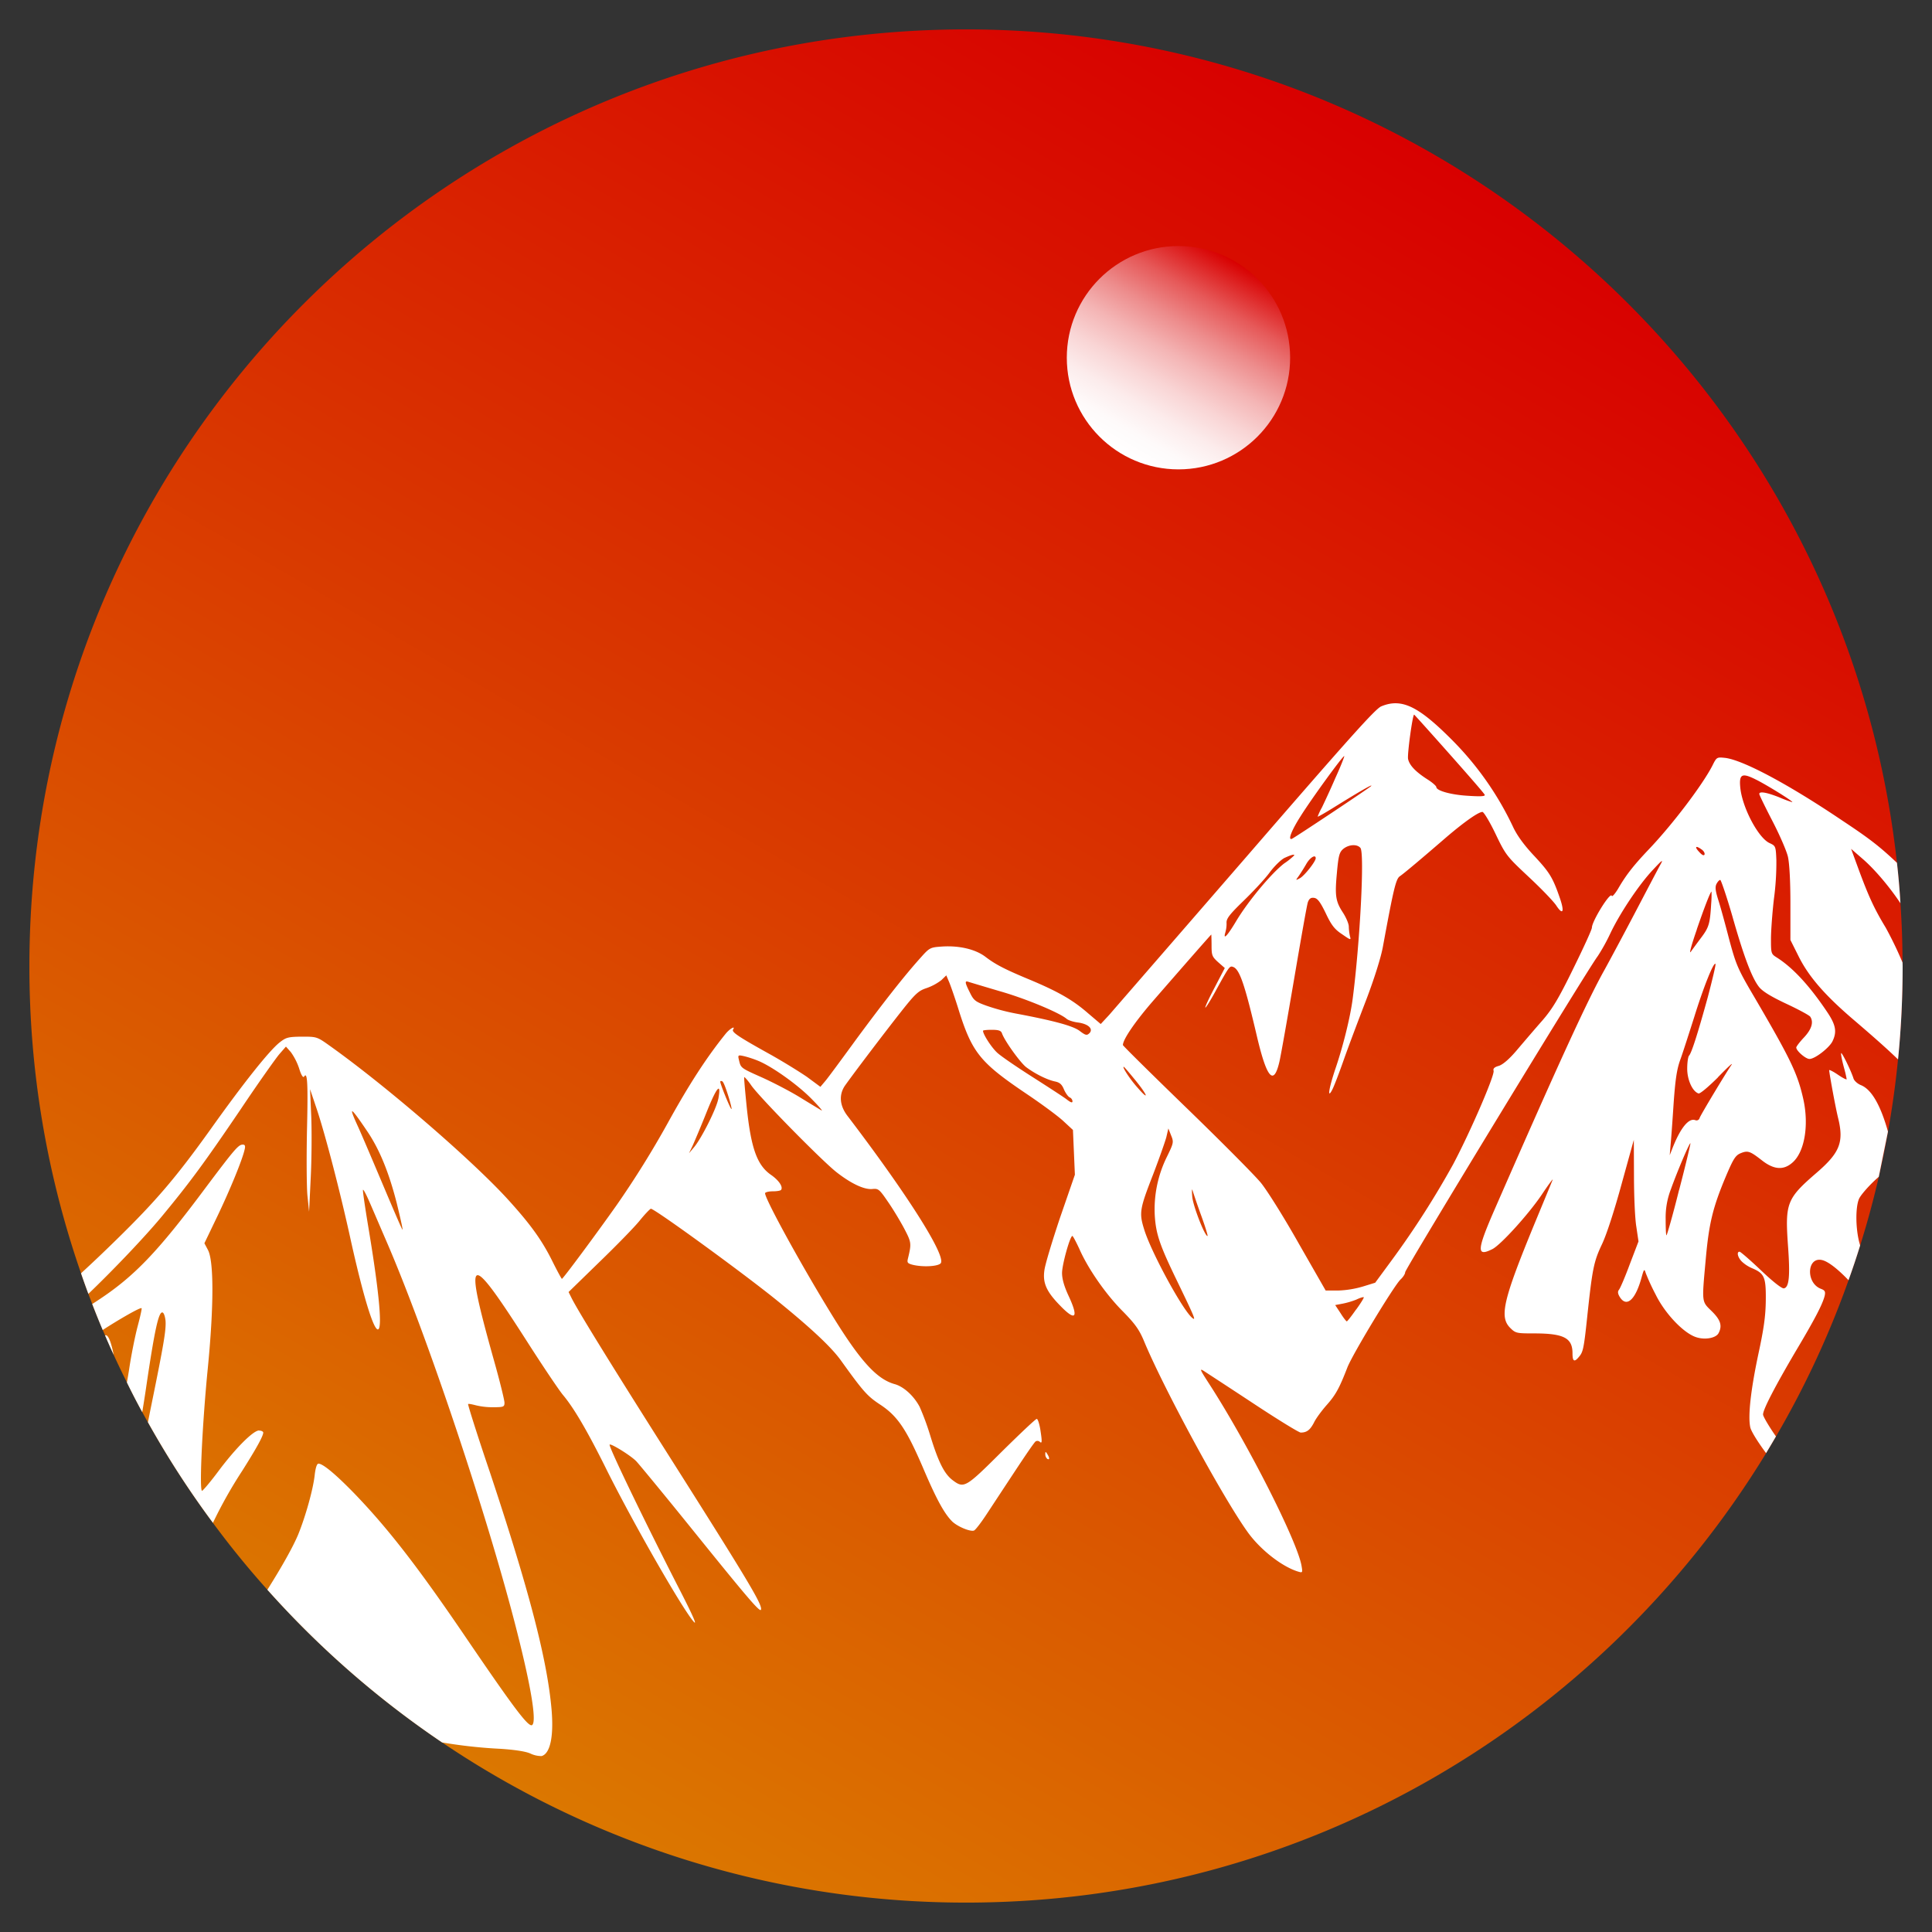 <svg id="Logo1" xmlns="http://www.w3.org/2000/svg" xmlns:xlink="http://www.w3.org/1999/xlink" viewBox="0 0 1077.56 1077.56"><rect x="0" y="0" width="1077.56" height="1077.56" fill="#333333" stroke="none"/><defs><style>.cls-1{fill:url(#Degradado_sin_nombre_8);}.cls-2{fill:url(#Degradado_sin_nombre_10);}.cls-3{fill:#fff;}</style><linearGradient id="Degradado_sin_nombre_8" x1="277.54" y1="991.24" x2="800" y2="86.3" gradientUnits="userSpaceOnUse"><stop offset="0" stop-color="#db7700"/><stop offset="1" stop-color="#d80000"/></linearGradient><linearGradient id="Degradado_sin_nombre_10" x1="626.14" y1="253.46" x2="688.43" y2="145.56" gradientUnits="userSpaceOnUse"><stop offset="0" stop-color="#fff"/><stop offset="0.11" stop-color="#fefafa"/><stop offset="0.23" stop-color="#fcecec"/><stop offset="0.36" stop-color="#f9d5d5"/><stop offset="0.5" stop-color="#f4b5b5"/><stop offset="0.64" stop-color="#ed8c8c"/><stop offset="0.79" stop-color="#e65959"/><stop offset="0.93" stop-color="#dd1e1e"/><stop offset="1" stop-color="#d80000"/></linearGradient></defs><path class="cls-1" d="M1061.16,538.78q0,26.38-2.56,52.1-2,20.39-5.58,40.23c-1.49,8.5-3.24,16.92-5.13,25.24q-4.46,19.44-10.4,38.29c-2,6.52-4.18,13-6.48,19.39a512,512,0,0,1-40.45,87.11c-1.8,3.1-3.64,6.21-5.48,9.27-91.75,150.37-257.28,250.75-446.3,250.75A521.62,521.62,0,0,1,149.13,886.67q-16.06-17.88-30.37-37.3a512,512,0,0,1-36.26-56.1c-1.08-1.89-2.12-3.78-3.15-5.67-3-5.45-5.85-11-8.55-16.56-2.57-5.09-5-10.17-7.38-15.34v-.05c-1.67-3.6-3.24-7.2-4.82-10.84-.45-1-.85-2-1.3-3-2-4.77-4-9.63-5.85-14.49l-2.16-5.66c-1.39-3.78-2.79-7.65-4.09-11.48A520.54,520.54,0,0,1,16.4,538.78C16.4,250.28,250.28,16.4,538.78,16.4c269.06,0,490.61,203.42,519.23,464.83.86,7.47,1.49,15,1.94,22.54.76,10.94,1.16,21.92,1.16,33C1061.16,537.48,1061.16,538.11,1061.16,538.78Z"/><circle class="cls-2" cx="657.28" cy="199.51" r="62.28"/><path class="cls-3" d="M1061.11,536.8a208,208,0,0,0-9.35-19.39c-6.3-10.4-9.45-17.14-15.21-32.76l-4.1-11.2,6.26,5.44c6.79,5.81,15.21,15.8,21.24,24.88-.45-7.55-1.08-15.07-1.94-22.54-10.17-9.63-16.06-14-30.69-23.71C997,437.09,972,423.87,962.13,422.7c-4.55-.45-4.68-.45-7,4.22-5.4,10.62-22.31,33-35.77,47.07-8.36,8.82-12.5,14.13-16.82,21.6-1.76,2.92-3.38,4.77-3.6,4.05-.77-2.43-11.07,14.17-11.07,17.77,0,1-4.64,11.16-10.31,22.67-8.23,16.83-11.6,22.46-17.23,29-3.82,4.32-10.12,11.7-13.9,16.15-4.55,5.45-8.15,8.46-10.39,9.23-2.52.67-3.38,1.53-3,2.74.76,2.39-13,34.15-22.46,52a492.91,492.91,0,0,1-34.28,53.59L767,715.43l-7,2.16a55.11,55.11,0,0,1-13.77,2.2h-6.84l-15-26.19c-8.1-14.39-17.68-29.69-21.15-33.92s-22.13-23-41.53-41.8-35.41-34.6-35.41-35c0-3.15,6.84-13.14,17-24.84,12.91-14.85,32.08-36.8,32.3-36.8,0,0,.14,2.74.14,6.12,0,5.49.31,6.25,3.69,9.31l3.69,3.24L677.5,550.7c-3.15,6-5.54,11.07-5.22,11.3.36,0,3.15-4.46,6.21-10.17,7.06-12.82,7.38-13.28,9.31-12.51,3.6,1.3,6.52,9.9,13.45,39.59,5.45,22.82,9.23,26.82,12.38,13.05.9-4,4.59-25,8.28-46.66s7-40.58,7.55-42.11c.77-2.07,1.76-2.7,3.6-2.39s3.38,2.39,6.39,8.6c3.15,6.7,5,9,9.14,11.7,4.86,3.37,5,3.37,4.32,1a29.62,29.62,0,0,1-.63-5.31c0-1.53-1.44-4.91-3.15-7.61-4.23-6.43-4.68-9.53-3.47-22.45.86-9.67,1.4-11.43,3.56-13.27,3.06-2.48,7.69-2.79,9.54-.54,2.43,2.83-.32,53.63-4.32,84.23-1.4,10.62-5.54,27.13-9.77,39.37-3.46,10.44-4.45,16.6-1.75,11.52.9-1.53,3.82-9.14,6.52-16.83s8.46-22.9,12.6-33.66c4.45-11.7,8.14-23.44,9.22-29.29,5.85-31.76,7.25-38,9.45-39.5,2.39-1.62,12.69-10.31,26.37-22.14,9.54-8.1,17.46-13.77,19.75-13.77.72,0,4.1,5.54,7.25,12.15,5.75,12,6.29,12.6,18.58,24.12,6.93,6.48,14,13.76,15.48,16.15,3.51,5.22,4.45,3.37,2.07-3.78-4.1-12-5.85-14.76-14.09-23.67-5.89-6.21-9.76-11.52-12.06-16.28a173.34,173.34,0,0,0-35.27-49.9c-18.13-18.05-27.31-22.27-38.38-17.69-3.29,1.31-18.36,18.23-75.55,84.28-39.37,45.4-73.65,84.86-76.17,87.78l-4.77,5.13-7.06-6c-8.46-7.38-16.47-11.93-31.54-18.32-14.67-6.07-20-8.81-25.65-13.13s-14.85-6.39-24.3-5.76c-6.61.45-6.93.63-12.06,6.39-9.09,10.12-20.47,24.65-35.59,45.12-7.92,10.89-15.7,21.42-17.23,23.27l-2.92,3.46-7.47-5.53c-4.28-2.93-13.91-8.91-21.74-13.23-16.6-9.23-20.29-11.75-19.52-13.14,1.53-2.38-1.62-.67-4,2.16-10.62,13.14-20.38,28.12-32.44,50A529.59,529.59,0,0,1,344,672.05c-11.39,16.15-30,41.22-30.6,41.22-.22,0-2.7-4.55-5.44-10.08-5.85-11.75-12.38-20.74-25.16-34.74-20.2-22-67.49-62.81-98.76-85.08-7.24-5.18-7.38-5.18-15.7-5.18-7.74.09-8.82.41-12.51,3.33-5.71,4.59-19.75,22.14-38.29,48.19C98.29,656.62,87,669.85,64.77,691.58c-6.8,6.66-13.14,12.69-19.57,18.58,1.3,3.83,2.7,7.7,4.09,11.48C62.74,708.77,80,690.72,89.74,679.07c16.06-19.39,24.16-30.37,44.68-60.65,9.67-14.44,19.35-28.08,21.37-30.46l3.69-4.23,2.75,3.1a34.08,34.08,0,0,1,4.63,9.14c1.08,3.6,2.2,5.31,2.74,4.54,1.85-3.15,2.25,3.69,1.62,29.65-.31,14.94-.22,31.36.23,36.45l.94,9.22.9-18.67c.54-10.3.63-25.69.32-34.15l-.68-15.52,3.83,11.38c4.77,14.31,13.14,46.52,18.85,72.71,6.75,30.46,12.6,49.9,15.12,49.9,2.7,0,.72-21.28-5.45-58-1.75-10.62-3.05-19.53-2.83-19.85s1.44,1.94,2.74,4.77,5.63,13,9.77,22.59c22.68,52,57.28,155.27,73.43,219.17,8.05,31.67,11,50.34,8.37,52-2.07,1.22-10.08-9.45-36.22-47.83-27.13-40-43.87-61.55-62.63-81.07-10.62-10.94-17.78-16.92-20.3-16.92-.85,0-1.62,2.29-2.07,6.16-.85,8.15-5.22,23.58-9.31,33.57-2.92,6.88-8.86,17.5-17.1,30.59a522.41,522.41,0,0,0,97.46,85.18,276.41,276.41,0,0,0,32.57,3.55c8.06.54,14,1.44,16.61,2.61a14.54,14.54,0,0,0,6.3,1.44c5.08-1.44,7.06-12,5.31-28.57-2.79-27.54-12.92-65.87-34.15-129.76-7-20.61-12.38-37.75-12.15-38s2,.09,4.09.63a39.5,39.5,0,0,0,9.9,1.13c5.85,0,6.3-.23,6.3-2.52,0-1.4-2.61-12.06-5.89-23.67-17-60.65-14.54-62.05,18.44-10.53,8.69,13.59,17.69,27,20.07,29.88,6.07,7.24,13.59,19.93,24.75,42.52,15.29,30.5,41.89,76.8,48.1,83.87,2.16,2.52-.14-2.84-7.38-17C361,851.49,340,808.11,340,805.82c0-1.31,12,6.07,15,9.31,2,2.21,15.71,18.81,30.38,37,31.58,39.15,38.51,47.29,39.05,45.67.86-2.7-6.3-14.76-51.34-85.85-30.68-48.37-49.81-79.28-54.13-87.64l-1.84-3.69L334.19,704c9.45-9.13,19.62-19.52,22.59-23.21s5.85-6.62,6.25-6.62c2.07,0,49.41,34.38,69.16,50.22,19.39,15.65,31.54,26.9,37,34.64,12.38,17.23,14.54,19.62,21.6,24.3,9.77,6.39,14.76,13.77,24.07,35.45,7.61,17.91,12,25.65,16.29,29.88,3.15,2.92,10,5.71,12.06,5,.76-.22,3.87-4.27,6.93-8.91s10.21-15.52,16-24.29S577,804.2,577.7,803.88a2,2,0,0,1,2.38.41c1.08.9,1.17-.32.32-5.85-.54-3.91-1.53-7.06-2.16-7.06s-9.45,8.36-19.66,18.44c-20.16,20.07-20.92,20.52-27.36,15.66-4.54-3.51-7.78-9.9-12.24-24.34a146.08,146.08,0,0,0-6-16.38c-3.15-6.07-8.87-11.38-14-12.78-9.86-2.74-19-12.73-34.16-37.25-17.05-27.54-38.1-65.83-38.1-69.2,0-.54,1.93-1.08,4.22-1.08s4.55-.32,4.77-.9c1.08-1.71-1.39-5.31-5.76-8.33-7.78-5.44-11.15-15-13.54-38.42-.85-8.55-1.53-15.84-1.3-16.06.31,0,2.11,2,4,4.77,5,7,39,41.57,47.33,48.18,8.15,6.39,15.62,10,20.3,9.45,3.15-.31,3.78.23,8.46,7.07,2.79,4,6.83,10.71,9.08,14.94,4.05,7.73,4.14,8.36,2.21,16.42-.68,2.56-.45,3,2.25,3.78,5.85,1.53,14.76,1,16-.86,2.79-4.45-19-38.74-52.1-82.16-4.46-5.85-4.86-12.05-1.08-17.23,6.39-8.91,22.68-30.28,30.91-40.72s9.9-11.83,14.44-13.32A29.44,29.44,0,0,0,525,546.7l2.79-2.7,1.75,4.14c.86,2.16,3.38,9.31,5.4,15.93,7.38,23.21,12,28.75,37.57,46,8.23,5.53,17.46,12.32,20.52,15.16l5.4,5,.54,12.47.54,12.5-8.24,23.85c-4.45,13.27-8.46,26.5-8.77,29.52-1,7,1.17,11.83,8.68,19.52,8.87,9.23,10.62,7,4.64-5.71-2.25-4.9-3.47-9-3.47-12.37,0-4.68,4.46-20.66,5.76-20.66.32,0,2.07,3.29,3.92,7.29,4.86,11.07,14.84,25.38,24.2,34.74,6.71,6.84,9,10,11.61,16.06,10.53,25.69,43.6,86.8,57.73,106.64,7,10,19.3,19.66,28.39,22.45,2.52.76,2.61.67,2-3-2.16-13.46-30-68.26-51.2-101.15-5.54-8.55-6-9.45-3.15-7.61,1.71,1.13,14.17,9.23,27.67,18.14S724.47,799,725.46,799c3.37,0,5.22-1.39,7.38-5.53,1.08-2.3,4.36-6.71,7.06-9.77,5-5.62,7.07-9.31,11.61-21.06,2.93-7.46,25.92-45.44,29.61-49,1.44-1.3,2.61-3.15,2.61-4.09,0-1.76,102-169.32,107.44-176.33a106.38,106.38,0,0,0,6.93-12.51c5.31-11.25,16.15-27.54,24-35.77,5-5.36,5.76-5.9,4-2.75-1.17,2.07-7.61,14.36-14.31,27.13s-14.35,27-16.83,31.5c-9.54,17-25.73,52.28-61.73,134.62-9.54,22-9.76,25.74-.76,21.19,4.76-2.52,20-19.34,27.35-30.19,3.69-5.53,6.48-9.31,6.17-8.46s-4.86,11.84-10.08,24.44c-17.46,42.43-19.75,52-13.68,58.13,3.06,3.06,3.6,3.15,13.36,3.15,16.61,0,21.46,2.52,21.46,11.07,0,4.54,1,5.13,3.47,2.16,2.38-2.7,2.83-4.41,4.68-21.92,2.92-27.53,3.69-31.36,8.37-41.21,2.61-5.54,6.93-19,10.93-33.66l6.75-24.38.09,20.06c0,11.07.54,23.76,1.3,28.31l1.22,8.27L909,705.12c-2.61,7.07-5.4,13.59-6.08,14.31-.76,1-.63,2.21.68,4.23,3.78,5.67,8.64,1.13,12-11.25,1.3-4.68,1.53-4.9,2.29-2.38a121.48,121.48,0,0,0,5.54,12c5.22,10.66,15.61,21.51,22.54,23.76,4.9,1.66,11,.54,12.51-2.16,2.25-4.23,1.17-7.47-3.83-12.38-5.62-5.53-5.53-4.32-3.24-29.38,1.76-19.52,3.92-28.43,11.07-45.49,4.23-10,5.45-11.92,8.24-13.13,4.14-1.71,5.31-1.26,12.06,4,6.52,5.08,11.83,5.53,16.69,1.39,7-5.76,9.58-20.92,6.3-35.68-3.24-14.35-7.07-22.27-27.45-57.1-9.22-15.61-10.08-17.9-13.9-32-2.16-8.37-4.86-18.22-6.08-22-1.62-5.09-1.84-7.25-.94-8.91.63-1.17,1.48-2.16,2.07-2.16.4,0,3.46,8.91,6.61,19.75,6.48,22.9,10.94,34.6,14.85,39.73,1.85,2.47,6.3,5.31,15.3,9.54,6.93,3.24,13,6.52,13.45,7.29,1.94,3,.77,6.93-3.46,11.47-2.39,2.52-4.37,5.13-4.37,5.67,0,1.84,5.22,6.39,7.38,6.39,3,0,10.76-6,12.74-9.68,2.69-5.4,2-9.31-3-16.69-9.77-14.53-19.08-24.66-28.22-30.37-2.92-1.84-3-2.29-3-10.21,0-4.68.76-14.54,1.62-22.14a153.26,153.26,0,0,0,1.39-21.69c-.31-7.83-.4-8.05-3.69-9.58-6.38-2.79-15.47-20.07-16.46-31.23-.68-7.29,1-8.14,8.77-4.23,5.76,2.84,21.37,12.47,20.2,12.6a72.68,72.68,0,0,1-7.29-2.74c-6.83-2.7-11.06-3.47-11.06-1.85,0,.54,3.28,7.29,7.28,15s7.92,16.69,8.69,20c.85,3.78,1.39,13.46,1.39,26.14v20.3l4.77,9.54c5.67,11.2,14.76,21.59,30.82,35.27,10.94,9.36,18.5,16.06,24.44,21.82q2.57-25.71,2.56-52.1C1061.16,538.11,1061.16,537.48,1061.11,536.8ZM788.72,398.58c.14,0,8.91,9.76,19.53,21.73s19.66,22.32,19.84,23c.36.86-2.38,1-9.31.54-9.45-.54-17.69-2.83-17.69-4.9,0-.54-2.06-2.39-4.54-4-7.06-4.45-10.44-8.14-11.2-11.6C784.81,420.85,787.87,398.58,788.72,398.58Zm-63.8,91.29c-2.38,1.26-2.38,1.26-.54-1.3,1-1.44,2.92-4.46,4.23-6.75,2.07-3.6,5.22-5.45,5.22-3.15C733.83,480.51,727.44,488.57,724.92,489.87Zm.54-34.73c6.07-9.68,23.76-34,24.3-33.43.13.22-2,5.75-5,12.28-2.79,6.48-6.25,13.86-7.47,16.38a35.76,35.76,0,0,0-2.38,5.08c0,.32,4.54-2.29,10.08-5.76,12.37-7.69,21.14-12.78,19.75-11.29-1,1.12-42.43,28.66-44.14,29.42C718.08,468.9,720.38,463.06,725.46,455.14Zm-42,64.79a16.65,16.65,0,0,0,.63-5.45c0-2.29,2-4.77,9.36-11.92,5.17-5,11.83-12.06,14.62-15.84s6.75-7.6,8.69-8.37c3.37-1.53,5.13-2,5.13-1.3a39.09,39.09,0,0,1-5.67,4.54c-7.16,5.54-19.85,20.74-26.6,31.9C684.56,522,682,524.7,683.48,519.93Zm-459,165.89c-.23,0-4.59-10.12-9.9-22.68s-11.92-28.21-14.76-34.51c-5.71-12.37-4.54-11.83,5,2.3,6.84,10.08,12.06,22.85,16.43,39.91C223.19,678.85,224.72,685.6,224.5,685.82Zm176.1-72.71c-1.08,5.44-9.45,22.14-13.67,27l-2.61,3.11,2.07-4.32c1.08-2.39,4.67-10.85,7.82-18.77C399.84,606,402.45,603.12,400.6,613.11Zm7.38,5.44c-.58,0-6.21-13.81-6.21-15.2,0-.54.45-.54,1.13-.23s2,3.92,3.24,7.83S408.21,618.33,408,618.55Zm50.22.77c-.95-.59-6.39-3.83-12-7.29S431,603.66,425.13,601c-11.93-5.31-11.93-5.31-12.92-9.54-.76-3.06-.67-3.15,2.84-2.38a59.66,59.66,0,0,1,8.32,2.79c8.05,3.51,21.91,13.45,29.43,21.19C456.71,617,459.1,619.86,458.2,619.32ZM594.71,613c-1.94-1.44-10.62-7.06-19.3-12.6S558,588.9,556.1,587.06c-3.15-2.93-7.83-10.17-7.83-12.15,0-.31,2.16-.54,4.91-.54,3.69,0,5.08.45,5.62,1.84,1.4,4.23,10.31,16.52,13.55,19,4.81,3.6,11.42,6.93,15.83,7.92,2.84.54,4.05,1.62,5.22,4.46.9,2.07,2.3,4,3.15,4.45a2.59,2.59,0,0,1,1.62,2.16C598.17,615.27,597.23,615,594.71,613Zm12.82-36.67c-1.3,1.26-2.07,1.17-5.31-1.31-3.69-2.83-14.44-5.75-35.81-9.76a117.37,117.37,0,0,1-16.29-4.36c-6-2.16-7.07-2.93-9.14-7.25-2.92-5.76-3-6.84-.72-6,1,.31,8.64,2.61,17,5.08,14.22,4,33.66,12.06,37.66,15.53.86.76,3.78,1.75,6.53,2.07C607.08,571.13,610,573.92,607.53,576.35ZM626.74,595c.32,0,3.24,3.51,6.71,7.74,6.84,8.46,7.6,11.47,1,3.87C630.3,602,625.75,595,626.74,595ZM665,735.09c-5.44-4.46-23-36.81-26.81-49.27-2.93-9.36-2.61-11.38,5-30.91,3.29-8.59,6.53-17.82,7.29-20.52l1.17-5,1.53,3.91c1.53,3.69,1.39,4.23-2.29,11.79A66,66,0,0,0,644.07,678c.67,10.44,2.83,16.6,12.28,36.13C666.43,735,667.19,736.8,665,735.09Zm8.46-45.72c-1.53,0-7.92-16.46-8.46-21.68-.31-3.24-.22-5,.09-3.92s2.39,7.38,4.77,13.91S673.81,689.37,673.49,689.37Zm82.88,41c-2.56,3.69-4.86,6.61-5.17,6.61s-1.85-1.93-3.47-4.54l-3-4.55,4-.76a44.44,44.44,0,0,0,7.79-2.29c2.07-1,3.91-1.53,4.14-1.31S759,726.81,756.37,730.41Zm192.71-256.6c1.21.85,1.84,2,1.66,2.79-.36.9-1.43.36-3-1.4C944.85,472.14,945.84,471.42,949.08,473.81Zm-2.7,44.68c4.54-13.23,7.69-21.15,8.23-21.15a56.27,56.27,0,0,1-.18,6.7c-.67,11.21-1.21,13.14-5.53,18.9-2.2,2.93-4.9,6.62-5.89,8S943.46,526.86,946.38,518.49Zm-9.85,145.19C933,677.77,929.73,689,929.46,689c-.31-.23-.45-4.36-.45-9.13a43.58,43.58,0,0,1,2.93-16.61c3.6-10.08,10.44-26.14,10.89-25.6C943,637.72,940.22,649.55,936.53,663.68Zm21.68-62.81c5.22-5.35,8.55-8.5,7.61-7-3.38,4.9-17.05,27.67-17.82,29.65a1.78,1.78,0,0,1-2.38,1.3c-3.69-1.44-8.33,4.32-12.78,15.62l-1.53,3.91.45-5.44c.31-3.06,1.08-13.46,1.71-23.31,1-14,1.84-19.44,3.91-25,1.4-3.92,4.77-14.45,7.61-23.35,5-16.16,10.75-30.69,11.83-29.61.31.32-1.67,8.59-4.23,18.36-5.67,20.6-9.13,31.45-10.53,32.84-.54.68-1,3.83-1,7.29,0,6.17,2.93,12.69,6.3,13.77C948.14,610.19,953,606.05,958.21,600.87Zm-813.67,197c-3.28,0-13.27,10.08-22.67,22.68-4.46,6-8.6,10.84-9.14,11-1.62,0,.09-36.81,3.15-67.86,3.47-35.14,3.47-60.42.09-66.59L114,693.42l7.15-14.89C128.12,664,135,647.31,136.4,641.32c.54-2.16.31-2.92-1-2.92-2.39,0-4.46,2.38-20.74,24.07-26.77,35.95-40,49.72-60.66,63.17-.85.58-1.7,1.12-2.56,1.66,1.89,4.86,3.82,9.72,5.85,14.49,9.09-5.89,21-12.78,21.69-12.15.22.23-.77,4.68-2.16,9.9s-3.6,16-4.77,24c-.41,2.61-.86,5.18-1.26,7.52,2.7,5.58,5.58,11.11,8.55,16.56.81-4.91,1.62-10,2.34-15,4.59-31,6.84-41.35,9-40.58.76.22,1.43,2.38,1.66,4.77.31,5.13-1,12.91-7.83,46.43-.72,3.56-1.39,6.89-2,10a512,512,0,0,0,36.26,56.1A250.09,250.09,0,0,1,135,820.49c7.83-12.38,11.83-19.53,11.83-21.51C146.79,798.44,145.8,797.9,144.54,797.9ZM59,744.72a1.93,1.93,0,0,0-.41.09c1.58,3.64,3.15,7.24,4.82,10.84C62,748.68,60.49,744.72,59,744.72Z"/><path class="cls-3" d="M1053,631.11l-5.13,25.24c-.41.36-.81.76-1.26,1.12-4.55,4.14-8.87,9.14-9.77,11.21-2,4.77-1.93,16.38.23,24.52.13.45.27.94.4,1.44-2,6.52-4.18,13-6.48,19.39-5.85-6.12-11.2-10.35-14.62-11.2-8.59-2.16-9.36,12.73-.76,16,2.25.86,2.61,1.53,2.07,4-1.22,4.67-5.22,12.5-16,30.59-11.7,19.89-18.35,32.67-18.35,35.5,0,1.08,3.28,6.62,7.19,12.24-1.8,3.1-3.64,6.21-5.48,9.27l-.05,0c-4.68-6.3-8.46-12.37-8.82-14.53-1.3-6.39.36-20.83,4.46-40.27,3.15-14.53,4.14-21.69,4.23-30.46.13-12.91-.77-14.89-7.61-17.82a19.4,19.4,0,0,1-5.71-3.69c-2.39-2.38-3.06-5.53-1.31-5.53.54,0,5.94,4.68,12,10.44,6.61,6.3,11.6,10.21,12.73,10,2.92-.54,3.55-6.75,2.25-24.21-1.62-23.35-.63-25.92,16-40.27,12.91-11.16,15.3-17,12-30.46-1.62-6.66-4.85-24.52-5-26.73,0-.4,2.21.68,4.9,2.52s4.86,2.93,4.86,2.48a69,69,0,0,0-1.62-6.84c-.85-3.24-1.62-6.71-1.48-7.56,0-1.53,5.53,9.54,6.93,14.08.4,1.22,2.25,2.93,4.23,3.69C1043.79,607.67,1048.79,616.17,1053,631.11Z"/><path class="cls-3" d="M583,811.14a3.36,3.36,0,0,0,1.08,2.49c1.41.87,1.41-.54,0-2.71C583.21,809.51,583,809.51,583,811.14Z"/></svg>